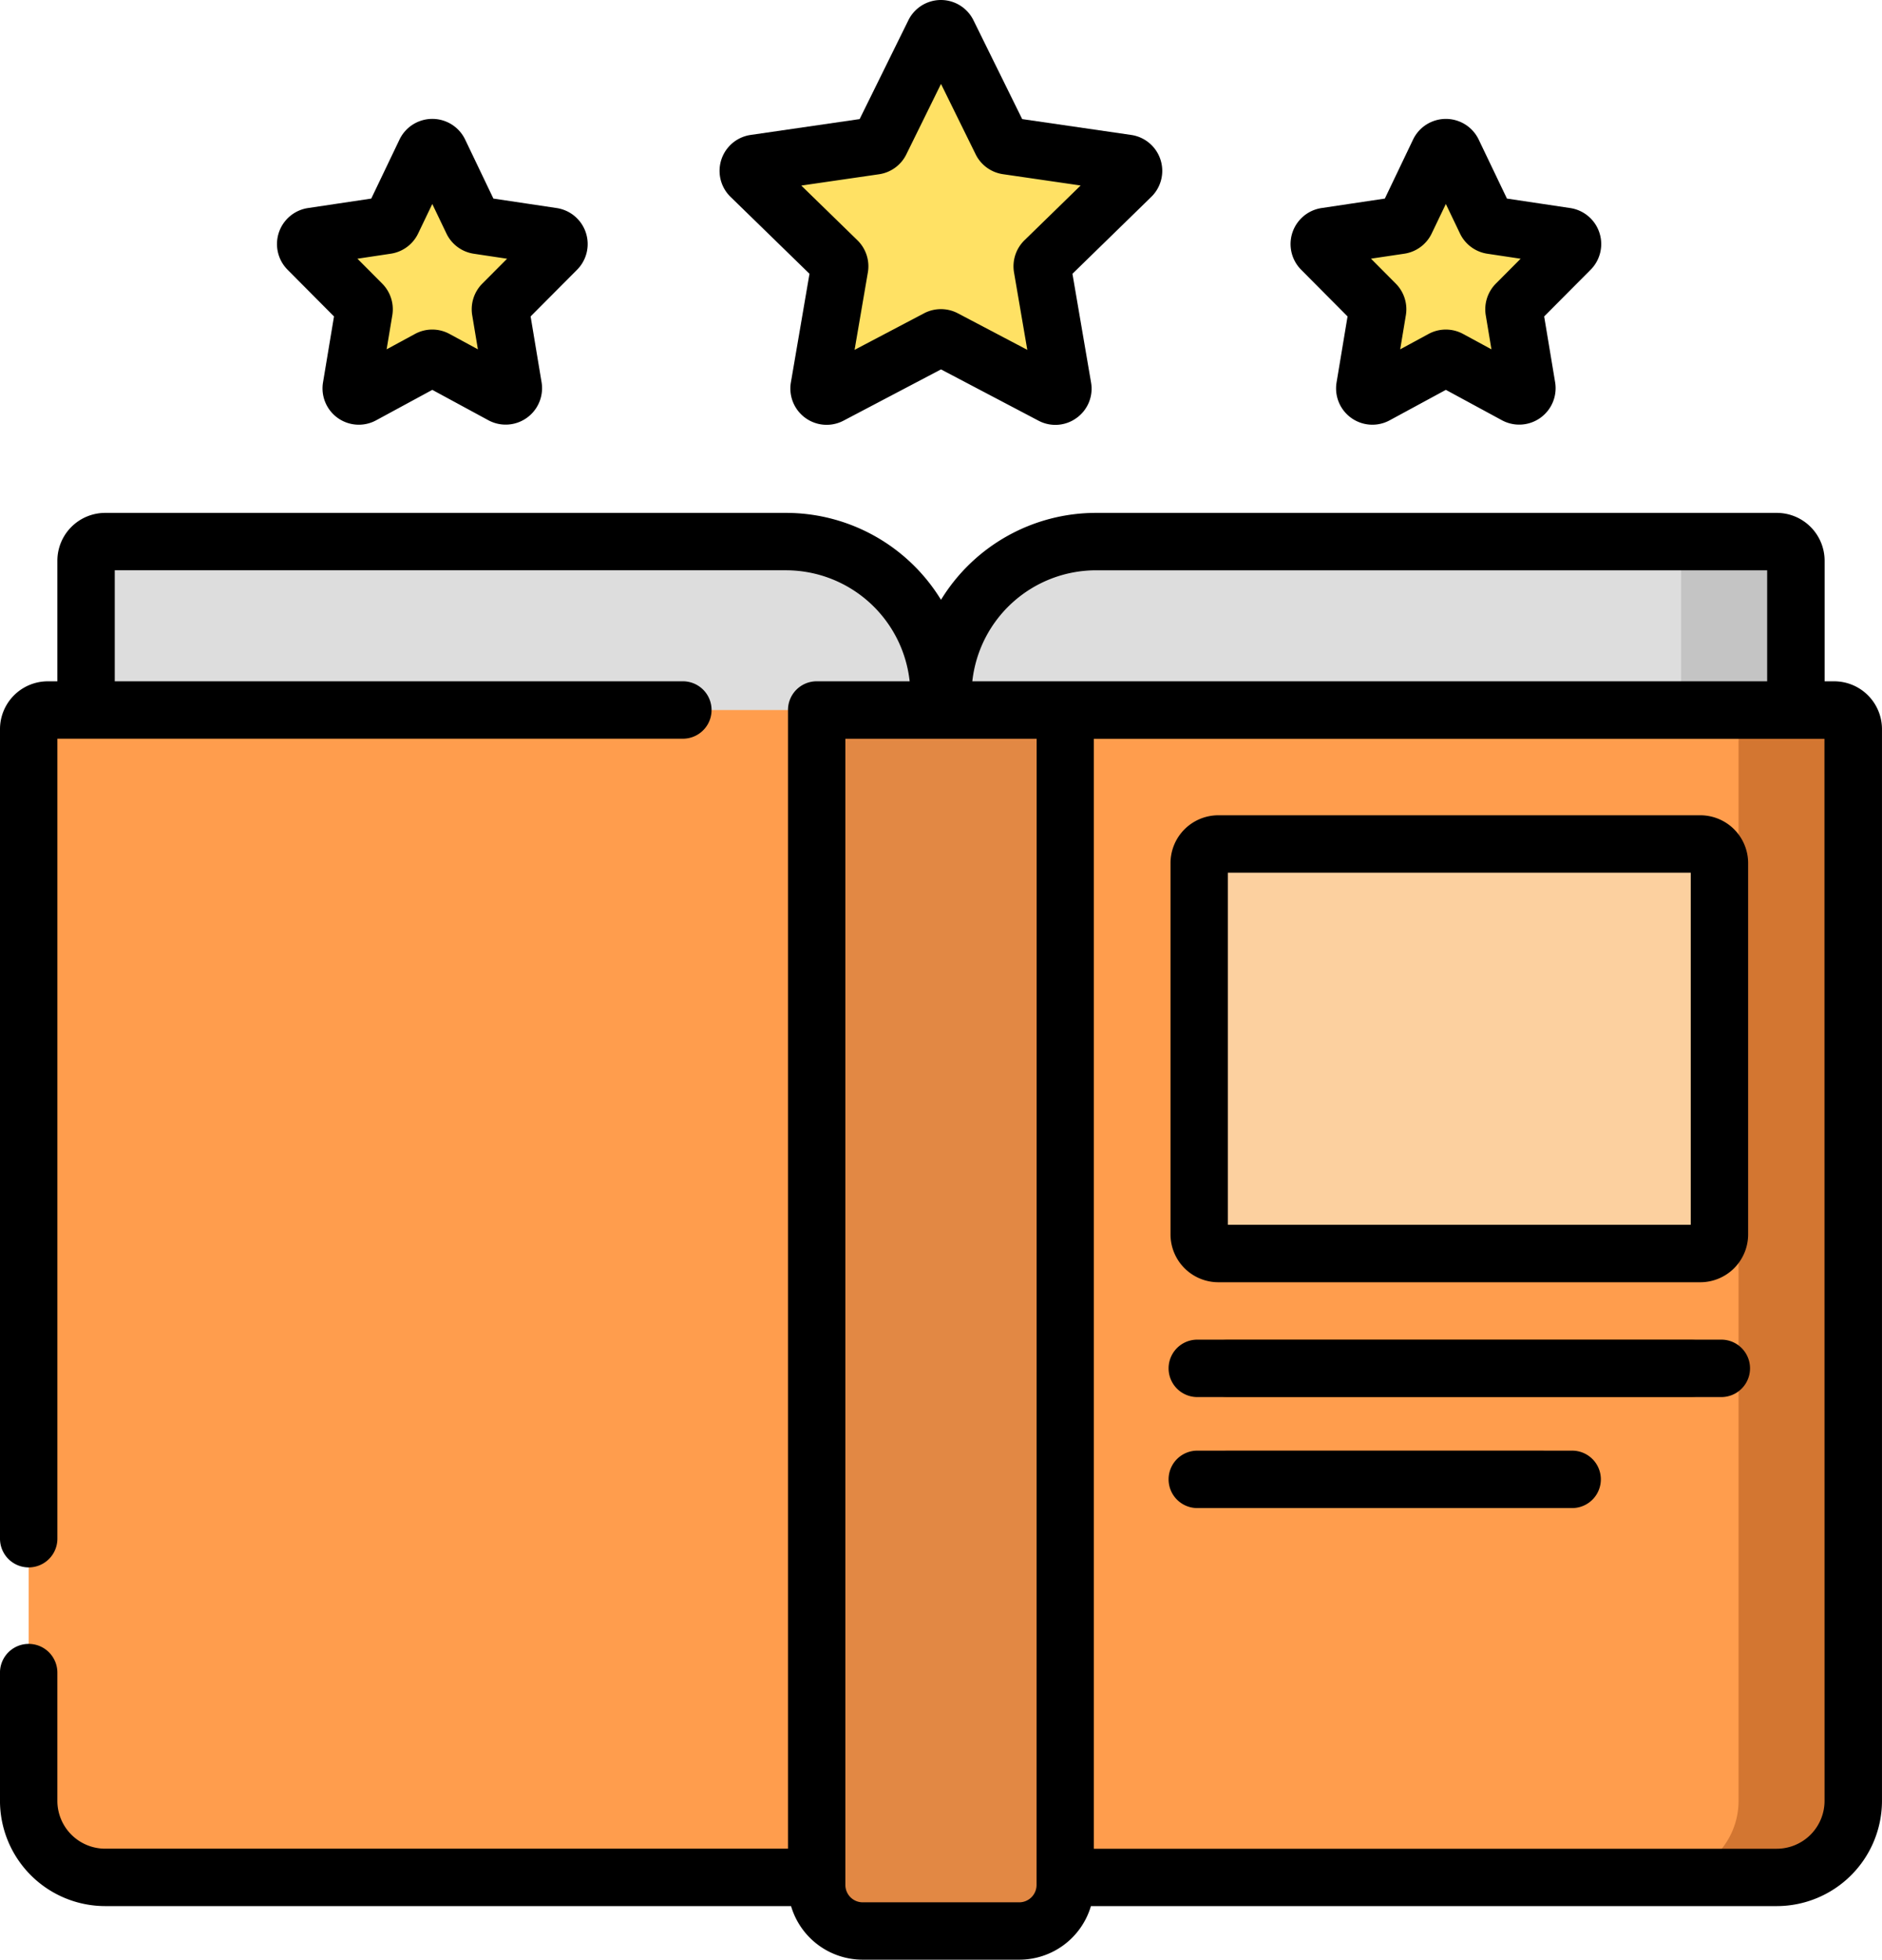 <svg xmlns="http://www.w3.org/2000/svg" width="108.586" height="113" viewBox="0 0 108.586 113"><defs><style>.a{fill:#ddd;}.b{fill:#c4c4c4;}.c{fill:#ff9d4d;}.d{fill:#e28844;}.e{fill:#ffe164;}.f{fill:#fcd09f;}.g{fill:#b75700;}.h{fill:#d37631;}</style></defs><path class="a" d="M71.717,153.418H22.5V142.6a1.1,1.1,0,0,1,1.1-1.1H62.889a8.829,8.829,0,0,1,8.828,8.828Zm0,0" transform="translate(-17.534 -110.271)"/><path class="a" d="M246.5,153.418h49.217V142.6a1.1,1.1,0,0,0-1.1-1.1H255.328a8.829,8.829,0,0,0-8.828,8.828Zm0,0" transform="translate(-192.097 -110.271)"/><path class="b" d="M442.225,142.6v10.814H435.6V142.6a1.1,1.1,0,0,0-1.1-1.1h6.621A1.1,1.1,0,0,1,442.225,142.6Zm0,0" transform="translate(-338.604 -110.271)"/><path class="c" d="M111.672,185.5H8.6a1.1,1.1,0,0,0-1.1,1.1v61.8a4.414,4.414,0,0,0,4.414,4.414h96.447a4.414,4.414,0,0,0,4.414-4.414V186.6A1.1,1.1,0,0,0,111.672,185.5Zm0,0" transform="translate(-5.845 -144.56)"/><path class="d" d="M213.5,185.5v67.756a2.648,2.648,0,0,0,2.648,2.648H225.2a2.648,2.648,0,0,0,2.648-2.648V185.5Zm0,0" transform="translate(-166.38 -144.56)"/><g transform="translate(17.631 1.655)"><path class="e" d="M207.139,7.745l3.1,6.274a.439.439,0,0,0,.33.239l6.923,1.006a.438.438,0,0,1,.242.747l-5.01,4.883a.441.441,0,0,0-.126.388l1.183,6.9a.438.438,0,0,1-.635.461l-6.193-3.255a.436.436,0,0,0-.407,0l-6.193,3.255a.438.438,0,0,1-.635-.461l1.182-6.9a.439.439,0,0,0-.126-.388l-5.01-4.883a.438.438,0,0,1,.243-.747l6.923-1.006a.435.435,0,0,0,.329-.239l3.1-6.274A.437.437,0,0,1,207.139,7.745Zm0,0" transform="translate(-170.085 -7.501)"/><path class="e" d="M352.563,38.8l1.911,3.989a.441.441,0,0,0,.333.246l4.293.642a.442.442,0,0,1,.247.748l-3.123,3.136a.442.442,0,0,0-.122.384l.735,4.415a.442.442,0,0,1-.646.461l-3.816-2.067a.442.442,0,0,0-.42,0l-3.816,2.067a.442.442,0,0,1-.646-.461l.735-4.415a.437.437,0,0,0-.122-.384l-3.123-3.136a.442.442,0,0,1,.247-.748l4.293-.642a.441.441,0,0,0,.333-.246l1.911-3.989A.441.441,0,0,1,352.563,38.8Zm0,0" transform="translate(-286.374 -31.694)"/><path class="e" d="M86.8,38.8l-1.91,3.989a.442.442,0,0,1-.333.246l-4.293.642a.441.441,0,0,0-.247.748l3.123,3.136a.44.44,0,0,1,.123.384l-.735,4.415a.442.442,0,0,0,.646.461l3.816-2.067a.444.444,0,0,1,.421,0l3.816,2.067a.442.442,0,0,0,.646-.461l-.735-4.415a.442.442,0,0,1,.122-.384l3.123-3.136a.441.441,0,0,0-.247-.748l-4.293-.642a.442.442,0,0,1-.333-.246L87.6,38.8A.442.442,0,0,0,86.8,38.8Zm0,0" transform="translate(-79.886 -31.694)"/></g><path class="f" d="M342.412,244.115H314.6a1.1,1.1,0,0,1-1.1-1.1V221.6a1.1,1.1,0,0,1,1.1-1.1h27.809a1.1,1.1,0,0,1,1.1,1.1v21.408A1.1,1.1,0,0,1,342.412,244.115Zm0,0" transform="translate(-244.31 -171.835)"/><path class="g" d="M341.86,353.311H315.155a1.655,1.655,0,0,1,0-3.311H341.86a1.655,1.655,0,0,1,0,3.311Zm0,0" transform="translate(-244.31 -272.754)"/><path class="g" d="M333.253,382.311h-18.1a1.655,1.655,0,0,1,0-3.311h18.1a1.655,1.655,0,0,1,0,3.311Zm0,0" transform="translate(-244.31 -295.354)"/><path class="h" d="M445.535,186.6v61.8a4.413,4.413,0,0,1-4.414,4.414H434.5a4.413,4.413,0,0,0,4.414-4.414V186.6a1.1,1.1,0,0,0-1.1-1.1h6.621A1.1,1.1,0,0,1,445.535,186.6Zm0,0" transform="translate(-338.604 -144.56)"/><path d="M105.827,143.711h-.552v-6.952A2.761,2.761,0,0,0,102.517,134H63.231a10.486,10.486,0,0,0-8.938,5.012A10.486,10.486,0,0,0,45.354,134H6.069a2.761,2.761,0,0,0-2.759,2.759v6.952H2.759A2.761,2.761,0,0,0,0,146.47v46.679a1.655,1.655,0,0,0,3.311,0V147.021H39.4a1.655,1.655,0,0,0,0-3.311H6.621v-6.4H45.354a7.182,7.182,0,0,1,7.131,6.4H47.12a1.655,1.655,0,0,0-1.655,1.655v65.659H6.069a2.761,2.761,0,0,1-2.759-2.759v-7.394a1.655,1.655,0,0,0-3.311,0v7.394a6.076,6.076,0,0,0,6.069,6.069H45.642a4.308,4.308,0,0,0,4.126,3.09h9.049a4.308,4.308,0,0,0,4.126-3.09h39.573a6.076,6.076,0,0,0,6.069-6.069v-61.8A2.761,2.761,0,0,0,105.827,143.711Zm-42.6-6.4h38.733v6.4H56.1A7.182,7.182,0,0,1,63.231,137.311Zm-3.421,75.812a1,1,0,0,1-.993.993H49.769a1,1,0,0,1-.993-.993v-66.1H59.811Zm45.465-4.855a2.761,2.761,0,0,1-2.759,2.759h-39.4v-64h42.154Zm0,0" transform="translate(0 -104.426)"/><path d="M193.312,15.786l-1.073,6.263a2.093,2.093,0,0,0,3.036,2.207L200.9,21.3l5.625,2.957a2.078,2.078,0,0,0,2.2-.159,2.078,2.078,0,0,0,.832-2.047l-1.073-6.264,4.55-4.436a2.093,2.093,0,0,0-1.16-3.57l-6.29-.914-2.812-5.7a2.093,2.093,0,0,0-3.754,0l-2.812,5.7-6.29.914a2.093,2.093,0,0,0-1.16,3.57Zm4.008-5.737A2.09,2.09,0,0,0,198.9,8.9l2-4.061,2,4.061a2.091,2.091,0,0,0,1.576,1.144l4.481.652-3.244,3.161a2.1,2.1,0,0,0-.6,1.852l.766,4.464-4.009-2.108a2.1,2.1,0,0,0-1.948,0l-4.008,2.108.766-4.464a2.093,2.093,0,0,0-.6-1.852L192.839,10.7Zm0,0" transform="translate(-146.607)"/><path d="M340.648,42.441l-.633,3.8a2.094,2.094,0,0,0,3.067,2.188l3.238-1.754,3.238,1.754a2.1,2.1,0,0,0,3.067-2.188l-.633-3.8,2.684-2.695a2.1,2.1,0,0,0-1.175-3.554l-3.657-.547-1.632-3.407a2.1,2.1,0,0,0-3.782,0L342.8,35.645l-3.657.547a2.1,2.1,0,0,0-1.175,3.554Zm3.275-3.617a2.093,2.093,0,0,0,1.58-1.167l.816-1.7.815,1.7a2.093,2.093,0,0,0,1.581,1.169l1.919.288-1.43,1.435a2.106,2.106,0,0,0-.582,1.823l.328,1.966-1.632-.885a2.09,2.09,0,0,0-2,0l-1.633.885.327-1.965a2.1,2.1,0,0,0-.582-1.825L342,39.11Zm0,0" transform="translate(-262.898 -24.195)"/><path d="M75.681,42.441l-.633,3.8a2.094,2.094,0,0,0,3.067,2.188l3.238-1.754,3.238,1.754a2.1,2.1,0,0,0,3.067-2.188l-.633-3.8,2.684-2.695a2.1,2.1,0,0,0-1.175-3.554l-3.657-.547-1.632-3.408a2.1,2.1,0,0,0-3.782,0l-1.632,3.408-3.657.547A2.1,2.1,0,0,0,73,39.746Zm3.275-3.617a2.093,2.093,0,0,0,1.58-1.167l.816-1.7.815,1.7a2.091,2.091,0,0,0,1.581,1.169l1.919.288-1.43,1.435a2.1,2.1,0,0,0-.582,1.823l.328,1.966-1.633-.885a2.087,2.087,0,0,0-2,0l-1.633.885.328-1.965a2.1,2.1,0,0,0-.583-1.825l-1.429-1.435Zm0,0" transform="translate(-56.41 -24.195)"/><path d="M308.759,239.926h27.809a2.761,2.761,0,0,0,2.759-2.759V215.759A2.761,2.761,0,0,0,336.567,213H308.759A2.761,2.761,0,0,0,306,215.759v21.408A2.761,2.761,0,0,0,308.759,239.926Zm.552-23.615h26.705v20.3H309.311Zm0,0" transform="translate(-238.465 -165.99)"/><path d="M337.392,350H307.155a1.655,1.655,0,0,0,0,3.311h30.236a1.655,1.655,0,0,0,0-3.311Zm0,0" transform="translate(-238.075 -272.754)"/><path d="M328.784,379H307.155a1.655,1.655,0,0,0,0,3.311h21.629a1.655,1.655,0,0,0,0-3.311Zm0,0" transform="translate(-238.075 -295.354)"/></svg>